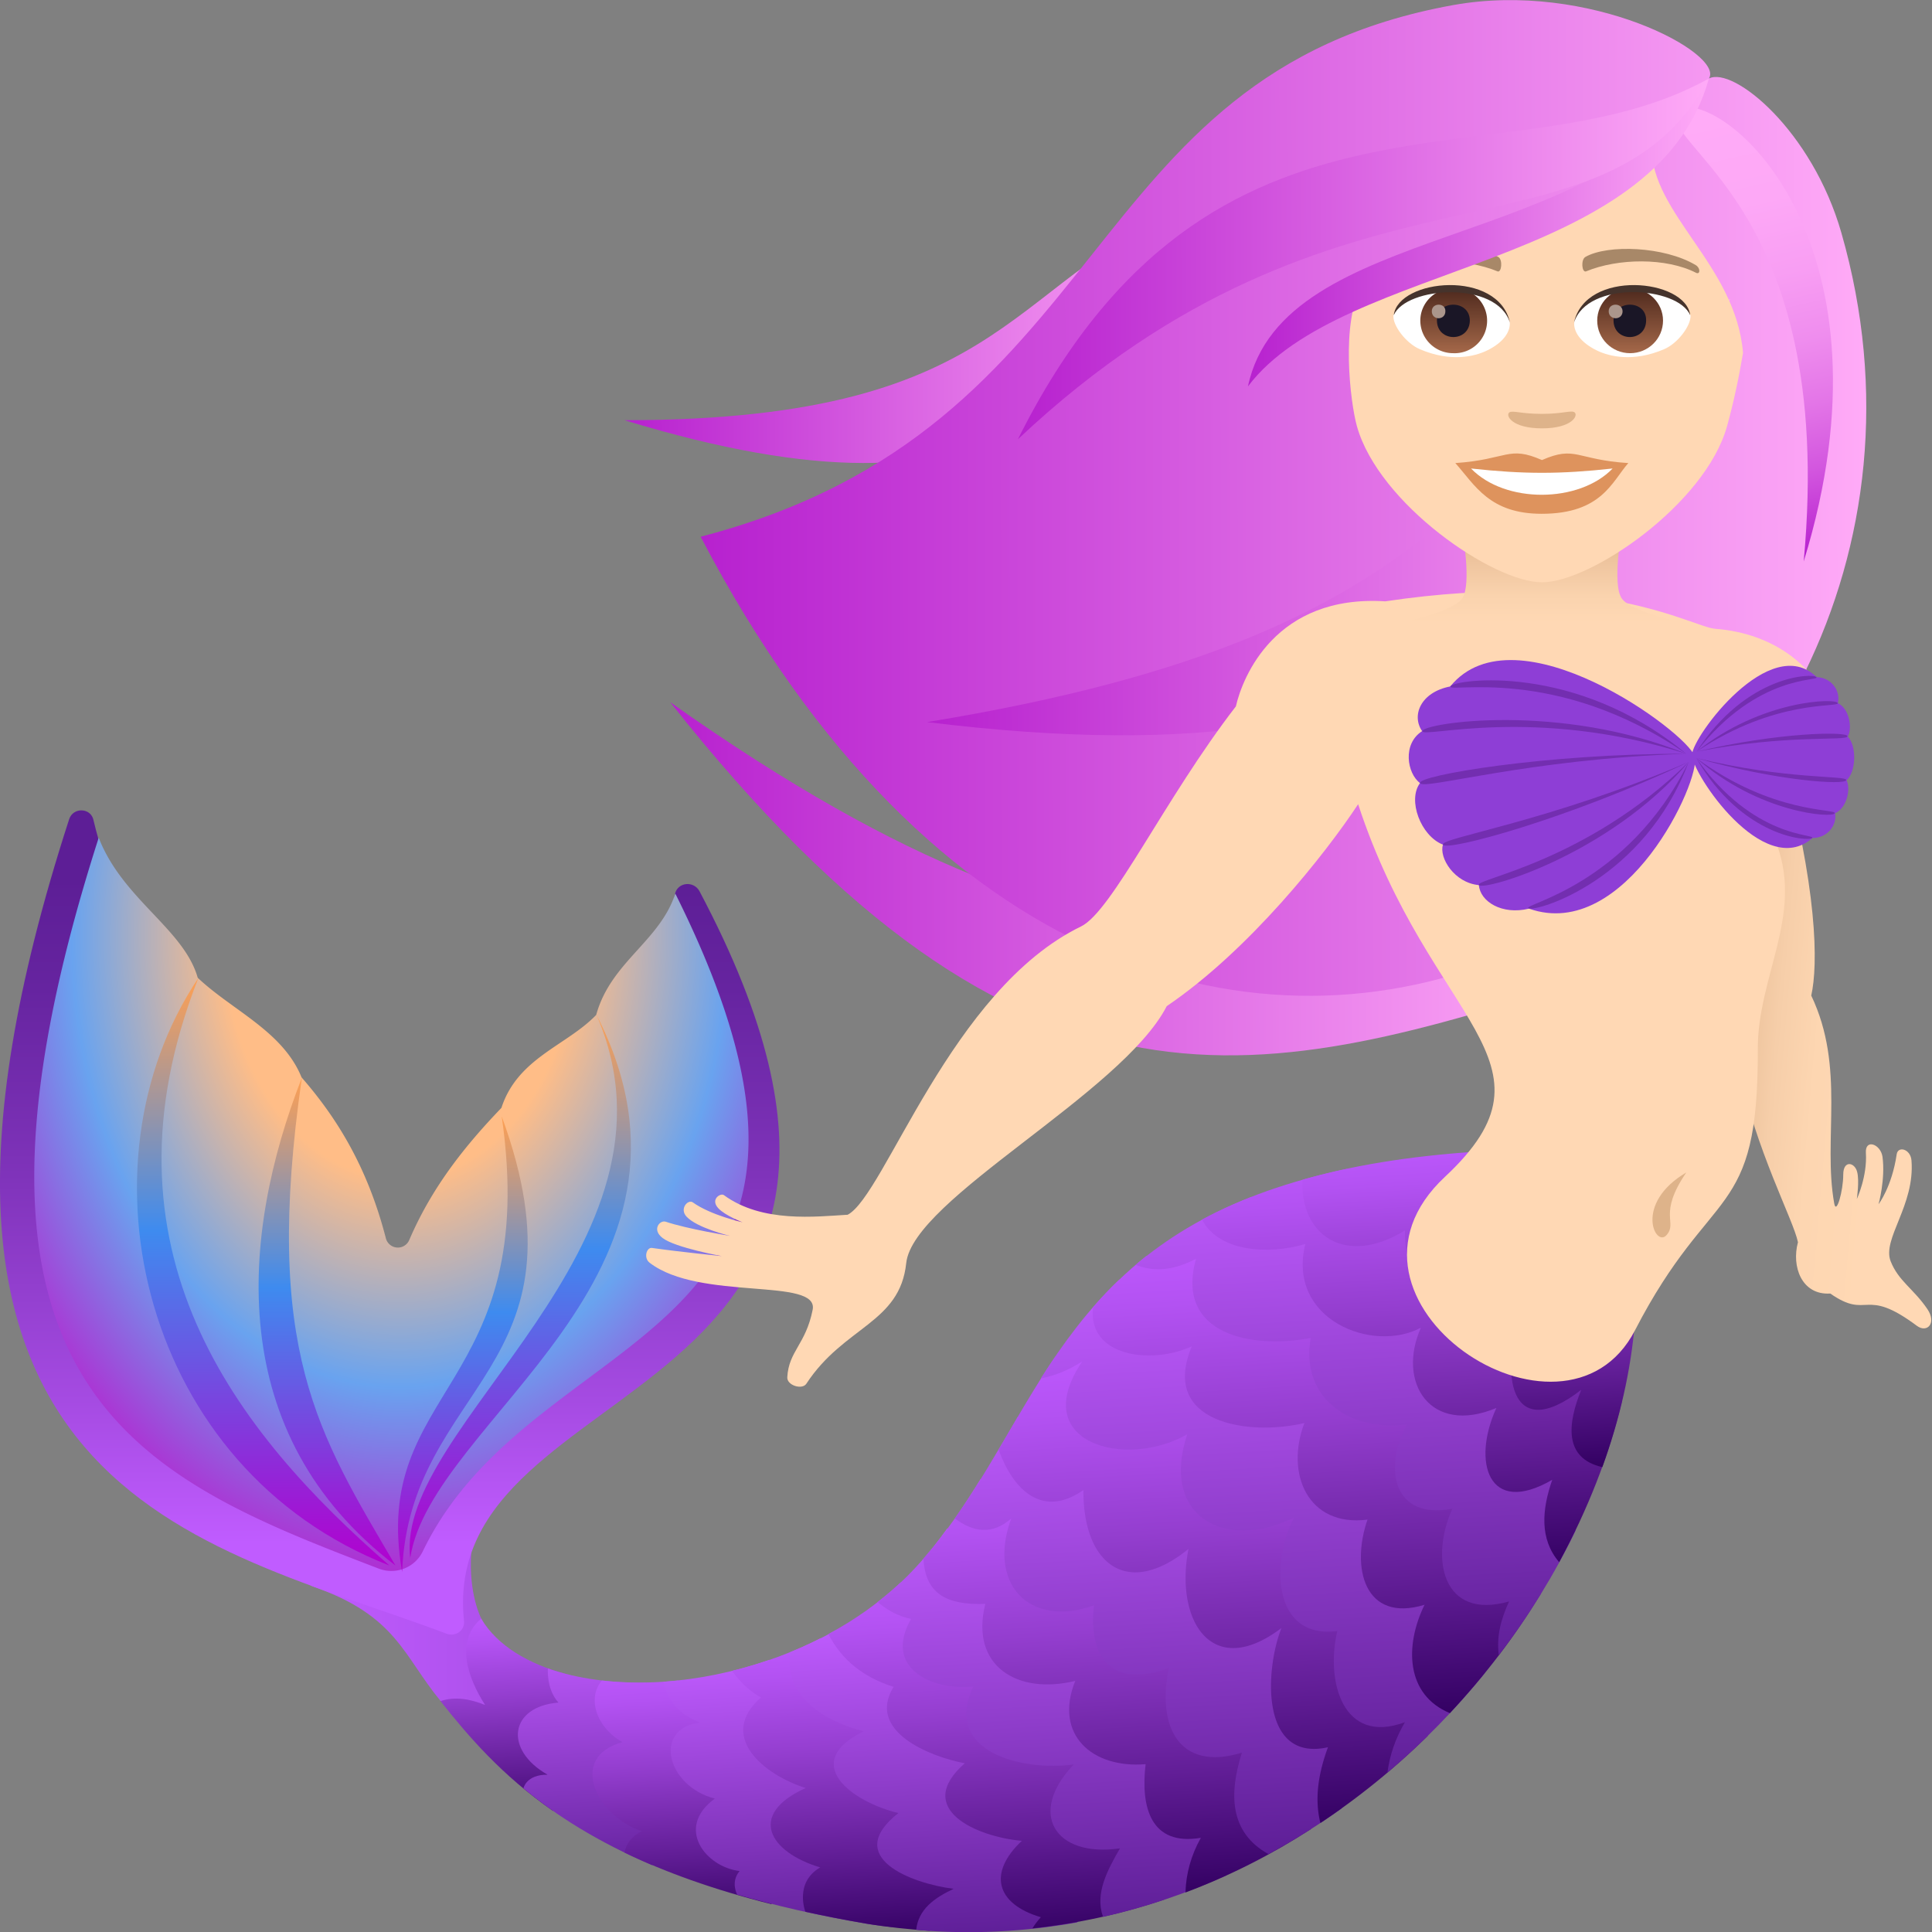 <svg xmlns="http://www.w3.org/2000/svg" xml:space="preserve" style="enable-background:new 0 0 64 64" viewBox="0 0 64 64"><rect x="0" y="0" width="64" height="64" fill="#808080" stroke="none"/><linearGradient id="a" x1="-85.531" x2="-52.025" y1="16.995" y2="16.995" gradientTransform="matrix(1 -.001 -.001 -1 95.752 70.417)" gradientUnits="userSpaceOnUse"><stop offset="0" style="stop-color:#c05cff"/><stop offset="1" style="stop-color:#5d1e96"/></linearGradient><path d="M14.59 56.34c1.57.89 3.03.55 1.35-2.73 0 0-.42-.79-.33-2.15.19-3-6.6.62-5.23 1.1 2.76.96 2.99 2.31 4.21 3.78z" style="fill:url(#a)"/><linearGradient id="b" x1="-1012.307" x2="-1011.229" y1="-925.203" y2="-925.203" gradientTransform="scale(-6.771 6.771) rotate(-86.61 -11.837 -993.814)" gradientUnits="userSpaceOnUse"><stop offset="0" style="stop-color:#320061"/><stop offset=".288" style="stop-color:#621e97"/><stop offset=".62" style="stop-color:#943ecf"/><stop offset=".867" style="stop-color:#b352f2"/><stop offset="1" style="stop-color:#bf59ff"/></linearGradient><path d="M15.94 53.62c-.87.73-.45 1.96.13 2.86-.5-.2-.98-.29-1.48-.13.93 1.17 2.02 2.45 3.73 3.64l.45-4.53c-1.28-.34-2.3-.95-2.83-1.84z" style="fill:url(#b)"/><linearGradient id="c" x1="-1005.773" x2="-1004.719" y1="-931.434" y2="-931.434" gradientTransform="scale(-7.947 7.947) rotate(-86.61 -5.832 -994.02)" gradientUnits="userSpaceOnUse"><stop offset="0" style="stop-color:#5d1e96"/><stop offset="1" style="stop-color:#c05cff"/></linearGradient><path d="M18.15 55.27s-.06.68.35 1.13c-1.62.13-1.82 1.56-.36 2.39-.71-.01-.8.45-.8.45 1.08.9 2.45 1.77 4.27 2.55l-.05-6.05c-1.26.03-2.44-.13-3.41-.47z" style="fill:url(#c)"/><linearGradient id="d" x1="-1002.537" x2="-1001.518" y1="-934.405" y2="-934.405" gradientTransform="scale(-8.665 8.665) rotate(-86.61 -2.978 -993.965)" gradientUnits="userSpaceOnUse"><stop offset="0" style="stop-color:#320061"/><stop offset=".288" style="stop-color:#621e97"/><stop offset=".62" style="stop-color:#943ecf"/><stop offset=".867" style="stop-color:#b352f2"/><stop offset="1" style="stop-color:#bf59ff"/></linearGradient><path d="M19.94 55.67c-.5.57-.19 1.56.68 2.04-1.85.51-.82 2.49.65 2.95-.54.25-.58.71-.58.71 1.33.64 2.92 1.22 4.87 1.71 0 0 .1-5.42-3.1-7.41-.87.09-1.73.09-2.52 0z" style="fill:url(#d)"/><linearGradient id="e" x1="-1000.375" x2="-999.339" y1="-936.735" y2="-936.735" gradientTransform="scale(-9.281 9.281) rotate(-86.61 -.977 -994.1)" gradientUnits="userSpaceOnUse"><stop offset="0" style="stop-color:#5d1e96"/><stop offset="1" style="stop-color:#c05cff"/></linearGradient><path d="M21.98 55.71s.09.93 1.21 1.35c-1.59.2-1.09 2.12.49 2.52-1.33.97-.3 2.27.82 2.4-.31.37-.08.78-.08.78 1.25.36 2.65.69 4.25.96.3.05.59.08.88.12l-4.08-8.85c-1.15.4-2.35.64-3.49.72z" style="fill:url(#e)"/><linearGradient id="f" x1="-998.543" x2="-997.484" y1="-938.339" y2="-938.339" gradientTransform="scale(-9.819 9.819) rotate(-86.61 .54 -994.068)" gradientUnits="userSpaceOnUse"><stop offset="0" style="stop-color:#320061"/><stop offset=".288" style="stop-color:#621e97"/><stop offset=".62" style="stop-color:#943ecf"/><stop offset=".867" style="stop-color:#b352f2"/><stop offset="1" style="stop-color:#bf59ff"/></linearGradient><path d="M24.25 55.35c.26.36.56.66.96.88-1.48 1.3.13 2.58 1.48 3-1.95.88-1.2 2.13.48 2.63-.87.51-.49 1.47-.49 1.47.64.14 1.3.27 2 .39.71.12 1.42.19 2.11.24 3.26-1.35-.26-9.29-3.61-9.69-.94.48-1.94.84-2.93 1.08z" style="fill:url(#f)"/><linearGradient id="g" x1="-997.877" x2="-996.807" y1="-939.092" y2="-939.092" gradientTransform="scale(-10.049 10.049) rotate(-86.61 1.093 -994.061)" gradientUnits="userSpaceOnUse"><stop offset="0" style="stop-color:#5d1e96"/><stop offset="1" style="stop-color:#c05cff"/></linearGradient><path d="M26.18 54.73c-.24 1.45 1.16 2.31 2.43 2.62-2.13 1.05-.39 2.34 1.15 2.71-1.86 1.46.42 2.33 1.83 2.51-.64.3-1.17.68-1.24 1.36 1.84.16 3.62.06 5.34-.25-1.64-8.69-8.01-9.67-8.01-9.67-.49.27-.99.51-1.5.72z" style="fill:url(#g)"/><linearGradient id="h" x1="-995.068" x2="-993.959" y1="-941.778" y2="-941.778" gradientTransform="scale(-11.088 11.088) rotate(-86.61 3.65 -994.272)" gradientUnits="userSpaceOnUse"><stop offset="0" style="stop-color:#320061"/><stop offset=".288" style="stop-color:#621e97"/><stop offset=".62" style="stop-color:#943ecf"/><stop offset=".867" style="stop-color:#b352f2"/><stop offset="1" style="stop-color:#bf59ff"/></linearGradient><path d="M27.44 54.13c.46.89 1.19 1.44 2.16 1.75-.91 1.48 1.23 2.32 2.36 2.53-1.73 1.52.41 2.44 1.89 2.57-1.13 1.06-.86 2.09.63 2.53-.11.12-.2.24-.28.37 1.5-.16 2.96-.48 4.35-.95-.86-6.88-8.71-10.51-8.71-10.51-.73.68-1.54 1.25-2.4 1.71z" style="fill:url(#h)"/><linearGradient id="i" x1="-992.622" x2="-991.494" y1="-944.012" y2="-944.012" gradientTransform="scale(-12.159 12.159) rotate(-86.61 5.822 -994.422)" gradientUnits="userSpaceOnUse"><stop offset="0" style="stop-color:#5d1e96"/><stop offset="1" style="stop-color:#c05cff"/></linearGradient><path d="M30.38 51.87c-.4.44-.84.84-1.31 1.2.33.27.68.47 1.11.56-.91 1.59.61 2.37 2.06 2.24-1.03 2.2 1.68 2.81 3.33 2.58-1.54 1.61-.64 3.09 1.53 2.78-.41.71-.84 1.5-.56 2.27 1.42-.32 2.79-.79 4.09-1.38-.82-8.45-9.25-11.49-9.25-11.49-.3.42-.63.84-1 1.24z" style="fill:url(#i)"/><linearGradient id="j" x1="-991.318" x2="-990.194" y1="-945.274" y2="-945.274" gradientTransform="scale(-12.844 12.844) rotate(-86.61 6.946 -994.53)" gradientUnits="userSpaceOnUse"><stop offset="0" style="stop-color:#320061"/><stop offset=".288" style="stop-color:#621e97"/><stop offset=".62" style="stop-color:#943ecf"/><stop offset=".867" style="stop-color:#b352f2"/><stop offset="1" style="stop-color:#bf59ff"/></linearGradient><path d="M30.59 51.63c.06 1.16.76 1.55 2.05 1.5-.52 2.08 1.09 3.02 2.98 2.55-.72 1.78.56 2.91 2.33 2.76-.17 1.43.17 2.72 1.83 2.44-.32.57-.49 1.17-.51 1.81 1.47-.55 2.86-1.26 4.16-2.1C41.19 50.97 32.48 49 32.48 49c-.56.91-1.16 1.8-1.89 2.63z" style="fill:url(#j)"/><linearGradient id="k" x1="-989.952" x2="-988.806" y1="-946.605" y2="-946.605" gradientTransform="scale(-13.644 13.644) rotate(-86.61 8.18 -994.705)" gradientUnits="userSpaceOnUse"><stop offset="0" style="stop-color:#5d1e96"/><stop offset="1" style="stop-color:#c05cff"/></linearGradient><path d="M31.63 50.3c.6.45 1.24.56 1.87 0-.79 2.12.55 3.65 2.74 2.88-.21 1.84.7 2.75 2.48 2.07-.4 1.91.31 3.45 2.42 2.81-.43 1.35-.42 2.64.88 3.36.84-.46 1.65-.96 2.42-1.51 1.4-7.08-6.01-14-10.72-12.98-.67 1.13-1.32 2.28-2.09 3.37z" style="fill:url(#k)"/><linearGradient id="l" x1="-988.671" x2="-987.535" y1="-947.897" y2="-947.897" gradientTransform="scale(-14.536 14.536) rotate(-86.61 9.335 -994.85)" gradientUnits="userSpaceOnUse"><stop offset="0" style="stop-color:#320061"/><stop offset=".288" style="stop-color:#621e97"/><stop offset=".62" style="stop-color:#943ecf"/><stop offset=".867" style="stop-color:#b352f2"/><stop offset="1" style="stop-color:#bf59ff"/></linearGradient><path d="M33.08 48.02c.46 1.28 1.41 2.31 2.81 1.34-.02 2.44 1.44 3.61 3.48 1.95-.46 2.37.77 4.37 3.08 2.62-.54 1.36-.72 4.45 1.54 3.95-.3.82-.46 1.67-.25 2.51a24.15 24.15 0 0 0 3.55-2.88c.87-5.21-4.97-13.32-12.33-12.57-.68 1-1.27 2.04-1.88 3.08z" style="fill:url(#l)"/><linearGradient id="m" x1="-987.032" x2="-985.917" y1="-949.444" y2="-949.444" gradientTransform="scale(-15.755 15.755) rotate(-86.61 10.812 -995.024)" gradientUnits="userSpaceOnUse"><stop offset="0" style="stop-color:#5d1e96"/><stop offset="1" style="stop-color:#c05cff"/></linearGradient><path d="M34.48 45.66c.48-.09.93-.28 1.37-.56-1.84 2.72 1.46 3.58 3.48 2.41-.9 2.7 1.22 3.9 3.54 2.76-.75 1.38-.77 4.04 1.43 3.76-.39 1.65.17 3.79 2.24 3.02-.32.55-.5 1.08-.58 1.67 1.19-1 2.27-2.12 3.23-3.3-1.52-7.76-5.34-12.38-12.11-13.03-1.05 1-1.87 2.12-2.6 3.27z" style="fill:url(#m)"/><linearGradient id="n" x1="-988.309" x2="-987.198" y1="-948.218" y2="-948.218" gradientTransform="scale(-14.766 14.766) rotate(-86.61 9.426 -994.88)" gradientUnits="userSpaceOnUse"><stop offset="0" style="stop-color:#320061"/><stop offset=".288" style="stop-color:#621e97"/><stop offset=".62" style="stop-color:#943ecf"/><stop offset=".867" style="stop-color:#b352f2"/><stop offset="1" style="stop-color:#bf59ff"/></linearGradient><path d="M36.21 43.3c-.2 1.63 1.91 1.92 3.27 1.3-1.07 2.54 1.87 2.98 3.73 2.54-.64 1.67.11 3.45 2.09 3.2-.55 1.58-.11 3.43 1.89 2.82-.66 1.35-.63 2.98.84 3.59 1.15-1.23 2.16-2.55 3.01-3.95-.75-7.55-6.55-12.5-13.07-11.19-.66.53-1.24 1.09-1.76 1.69z" style="fill:url(#n)"/><linearGradient id="o" x1="-987.071" x2="-985.992" y1="-949.459" y2="-949.459" gradientTransform="scale(-15.717 15.717) rotate(-86.61 10.575 -995.062)" gradientUnits="userSpaceOnUse"><stop offset="0" style="stop-color:#5d1e96"/><stop offset="1" style="stop-color:#c05cff"/></linearGradient><path d="M37.62 41.9c.66.26 1.3.16 2-.2-.71 2.52 1.87 3 3.8 2.62-.36 2.01 1.34 3.13 3.19 2.86-.79 1.46-.47 3.17 1.5 2.8-.75 1.66-.32 3.7 1.88 3.07-.28.61-.42 1.17-.34 1.78 1-1.31 1.85-2.69 2.54-4.12.12-5.05-3.7-10.62-10.76-11.05-1.56.61-2.79 1.38-3.81 2.24z" style="fill:url(#o)"/><linearGradient id="p" x1="-989.983" x2="-988.915" y1="-946.709" y2="-946.709" gradientTransform="scale(-13.654 13.654) rotate(-86.61 7.534 -994.78)" gradientUnits="userSpaceOnUse"><stop offset="0" style="stop-color:#320061"/><stop offset=".288" style="stop-color:#621e97"/><stop offset=".62" style="stop-color:#943ecf"/><stop offset=".867" style="stop-color:#b352f2"/><stop offset="1" style="stop-color:#bf59ff"/></linearGradient><path d="M44.62 38.72c-1.94.41-3.5.98-4.8 1.68.55 1.07 2.19 1.17 3.42.81-.62 2.51 2.24 3.63 3.83 2.77-.81 1.81.31 3.58 2.5 2.66-.81 1.76-.29 3.62 1.85 2.38-.34.98-.43 1.96.23 2.73.94-1.73 1.65-3.53 2.08-5.33-.01.01-1.17-5.67-9.11-7.7z" style="fill:url(#p)"/><linearGradient id="q" x1="-996.316" x2="-995.25" y1="-940.694" y2="-940.694" gradientTransform="scale(-10.622 10.622) rotate(-86.61 1.006 -994.134)" gradientUnits="userSpaceOnUse"><stop offset="0" style="stop-color:#320061"/><stop offset=".288" style="stop-color:#621e97"/><stop offset=".62" style="stop-color:#943ecf"/><stop offset=".867" style="stop-color:#b352f2"/><stop offset="1" style="stop-color:#bf59ff"/></linearGradient><path d="M46.54 40.76c-.05 2.04 1.86 4.54 3.84 2.75-.68 1.9-.42 4.4 2 2.53-.45 1.11-.59 2.27.7 2.56.58-1.6.95-3.22 1.08-4.82.34-4.06-5.25-5.63-5.25-5.63-2.27.15-4.16.47-5.76.93-.1 1.8 1.39 2.91 3.39 1.68z" style="fill:url(#q)"/><linearGradient id="r" x1="-979.567" x2="-978.567" y1="-977.962" y2="-977.962" gradientTransform="rotate(-90.074 -5.773 -26701.288) scale(27.319)" gradientUnits="userSpaceOnUse"><stop offset="0" style="stop-color:#c05cff"/><stop offset=".103" style="stop-color:#c05cff"/><stop offset=".262" style="stop-color:#a74ce4"/><stop offset=".547" style="stop-color:#7f33ba"/><stop offset=".77" style="stop-color:#6624a0"/><stop offset=".903" style="stop-color:#5d1e96"/><stop offset="1" style="stop-color:#5d1e96"/></linearGradient><path d="M2.29 27.14C-4.99 49.59 6.7 51.07 14.8 54.12c.3.11.61-.12.57-.43-.88-8.53 17.03-6.76 7.8-24.17-.19-.35-.72-.3-.81.09-1.04 4.68-5.92 6-8.91 12.86-.17.4-.74.33-.82-.1-1.36-7.9-7.93-8.31-9.53-15.19-.08-.43-.68-.45-.81-.04z" style="fill:url(#r)"/><radialGradient id="s" cx="-980.132" cy="-979.179" r=".895" gradientTransform="matrix(-.032 -24.306 17.605 -.023 17220.428 -23814.596)" gradientUnits="userSpaceOnUse"><stop offset=".369" style="stop-color:#ffbd87"/><stop offset=".687" style="stop-color:#69a3ef"/><stop offset="1" style="stop-color:#b721cf"/></radialGradient><path d="M3.27 27.75c-5.89 18.37 1.46 21.21 9.27 24.21.57.22 1.21-.03 1.47-.58 3.77-7.8 15.91-6.65 8.36-21.78-.51 1.58-2.14 2.27-2.62 4.02-.98 1.02-2.6 1.42-3.14 3.08-1.18 1.23-2.29 2.6-3.05 4.37a.41.41 0 0 1-.78-.06c-.61-2.36-1.63-3.99-2.79-5.32-.62-1.53-2.3-2.22-3.44-3.3-.46-1.62-2.49-2.6-3.28-4.64z" style="fill:url(#s)"/><linearGradient id="t" x1="8.717" x2="8.717" y1="51.863" y2="32.396" gradientUnits="userSpaceOnUse"><stop offset="0" style="stop-color:#b200cf"/><stop offset=".57" style="stop-color:#3e8bef"/><stop offset="1" style="stop-color:#ffa052"/></linearGradient><path d="M6.57 32.4C2.4 38.62 4.71 48.67 12.9 51.86 7.83 47.45 3.03 41.4 6.57 32.4z" style="fill:url(#t)"/><linearGradient id="u" x1="10.836" x2="10.836" y1="51.863" y2="35.698" gradientUnits="userSpaceOnUse"><stop offset="0" style="stop-color:#b200cf"/><stop offset=".57" style="stop-color:#3e8bef"/><stop offset="1" style="stop-color:#ffa052"/></linearGradient><path d="M10 35.7c-2.04 5.22-2.6 11.8 3.1 16.16-2.56-4.37-4.4-7.13-3.1-16.16z" style="fill:url(#u)"/><linearGradient id="v" x1="17.233" x2="17.233" y1="51.615" y2="33.621" gradientUnits="userSpaceOnUse"><stop offset="0" style="stop-color:#b200cf"/><stop offset=".57" style="stop-color:#3e8bef"/><stop offset="1" style="stop-color:#ffa052"/></linearGradient><path d="M19.76 33.62c4.44 8.68-5.48 13.41-6.17 17.99-.54-4.35 9.5-10.32 6.17-17.99z" style="fill:url(#v)"/><linearGradient id="w" x1="15.33" x2="15.33" y1="52.071" y2="36.985" gradientUnits="userSpaceOnUse"><stop offset="0" style="stop-color:#b200cf"/><stop offset=".57" style="stop-color:#3e8bef"/><stop offset="1" style="stop-color:#ffa052"/></linearGradient><path d="M16.62 36.98c3.07 8.39-3.05 8.88-3.3 15.09-1.07-6.12 4.6-6.05 3.3-15.09z" style="fill:url(#w)"/><linearGradient id="x" x1="-73.487" x2="-43.103" y1="41.391" y2="41.391" gradientTransform="matrix(1 -.001 -.001 -1 95.752 70.417)" gradientUnits="userSpaceOnUse"><stop offset="0" style="stop-color:#b721cf"/><stop offset="1" style="stop-color:#ffabf7"/></linearGradient><path d="M52.6 32.42c-10.34-3.31-14.41 2.15-30.4-9.16 11.83 14.96 19.73 12.53 30.4 9.16z" style="fill:url(#x)"/><linearGradient id="y" x1="-74.986" x2="-55.697" y1="59.513" y2="59.513" gradientTransform="matrix(1 -.001 -.001 -1 95.752 70.417)" gradientUnits="userSpaceOnUse"><stop offset="0" style="stop-color:#b721cf"/><stop offset="1" style="stop-color:#ffabf7"/></linearGradient><path d="M39.97 6.62c-6.65 2.37-6.12 7.3-19.28 7.3 12.82 3.91 15.59-.84 19.28-7.3z" style="fill:url(#y)"/><linearGradient id="z" x1="-72.471" x2="-33.855" y1="53.988" y2="53.988" gradientTransform="matrix(1 -.001 -.001 -1 95.752 70.417)" gradientUnits="userSpaceOnUse"><stop offset="0" style="stop-color:#b721cf"/><stop offset="1" style="stop-color:#ffabf7"/></linearGradient><path d="M61 7.72c-.97-3.4-3.58-5.53-4.39-5.12.53-.82-3.95-3.25-8.48-2.43-12.64 2.29-11.04 14-24.92 17.61C38.46 47 67.03 28.77 61 7.72z" style="fill:url(#z)"/><linearGradient id="A" x1="-64.986" x2="-38.353" y1="53.354" y2="53.354" gradientTransform="matrix(1 -.001 -.001 -1 95.752 70.417)" gradientUnits="userSpaceOnUse"><stop offset="0" style="stop-color:#b721cf"/><stop offset="1" style="stop-color:#ffabf7"/></linearGradient><path d="M57.32 9.9c-9.35 4.72-7.95 10.97-26.61 14.02 18.3 2.26 21.59-4.5 26.61-14.02z" style="fill:url(#A)"/><linearGradient id="B" x1="56.906" x2="64.783" y1="34.057" y2="34.742" gradientUnits="userSpaceOnUse"><stop offset="0" style="stop-color:#deb38a"/><stop offset=".104" style="stop-color:#ebc19a"/><stop offset=".249" style="stop-color:#f6cea9"/><stop offset=".421" style="stop-color:#fdd6b1"/><stop offset=".693" style="stop-color:#ffd8b4"/><stop offset=".735" style="stop-color:#ffd8b4"/><stop offset="1" style="stop-color:#ffd8b4"/></linearGradient><path d="M58.97 24.89c1.25 4.55 1.26 7.07 1.03 8.09 1.14 2.39.38 4.75.76 6.88.07.41.3-.41.3-.95 0-.49.38-.41.46-.09.08.29-.01.9-.01.9s.35-.75.3-1.53c-.03-.48.49-.29.55.13.1.74-.13 1.57-.13 1.57s.44-.57.6-1.65c.04-.29.46-.18.49.2.12 1.49-.98 2.6-.69 3.34.26.66.76.91 1.22 1.59.31.46-.01.8-.35.55-1.77-1.32-1.59-.18-2.87-1.07-.95.06-1.29-.9-1.07-1.7-.33-1.56-4.83-8.76-.59-16.26z" style="fill:url(#B)"/><path d="M56.82 20.83c-.78-.06-3.77-1.98-10.93-.91-3.64-.23-4.73 2.51-4.95 3.48-2.35 3.04-4.1 6.79-5.13 7.29-4.31 2.09-6.5 8.91-7.73 9.55-1.05.06-2.83.28-4.1-.65-.1-.08-.46.13-.19.43.23.25.81.47.81.47s-1.05-.23-1.65-.66c-.16-.11-.45.21-.21.47.35.38 1.44.64 1.44.64s-1.42-.23-2.13-.47c-.19-.06-.47.26-.1.54.41.32 1.96.6 1.96.6s-1.4-.14-2.31-.27c-.18-.03-.29.33-.08.49 1.66 1.28 5.62.47 5.4 1.56-.23 1.15-.79 1.36-.84 2.23-.02.27.49.43.63.22 1.25-1.91 3.1-2 3.31-4 .23-2.13 7.14-5.62 8.63-8.51 2.73-1.85 5.26-5.05 6.34-6.69 2.38 7.27 6.98 8.51 2.88 12.34-4.4 4.1 3.94 9.63 6.29 5.09 2.54-4.92 4.09-3.58 4.07-9.31-.01-2.4 1.49-4.4.64-6.76 3.57-2.51 1.94-6.87-2.05-7.17z" style="fill:#ffd8b4"/><linearGradient id="C" x1="51.08" x2="51.08" y1="20.623" y2="17.576" gradientUnits="userSpaceOnUse"><stop offset="0" style="stop-color:#ffd8b4"/><stop offset=".291" style="stop-color:#fad3ae"/><stop offset=".672" style="stop-color:#eec49e"/><stop offset="1" style="stop-color:#deb38a"/></linearGradient><path d="M55.72 20.62s-1.7-.35-2-.8c-.32-.47 0-2.25 0-2.25h-5.28s.32 1.78 0 2.25c-.3.45-2 .8-2 .8h9.28z" style="fill:url(#C)"/><path d="M55.86 38.84c-.95 1.4-.28 1.64-.65 2.07-.37.44-1.1-1.04.65-2.07z" style="fill:#deb38a"/><path d="M60.04 27.76c.51 0 .82-.44.75-.82.4-.18.52-.82.38-1.09.32-.29.34-1.14.04-1.45.15-.26.07-.91-.33-1.11.1-.38-.19-.84-.7-.86-1.54-1.5-4.11 1.96-4.13 2.57-.02.6 2.37 4.18 3.99 2.76z" style="fill:#8e3ed6"/><path d="M56.2 24.9c1.66-2.57 3.86-2.6 3.97-2.47.14.15-1.94-.13-3.97 2.47z" style="fill:#732eb0"/><path d="M56.2 24.9c2.15-1.73 4.63-1.78 4.68-1.61.04.16-2.06-.15-4.68 1.61zm0 0c2.68-.64 5.01-.68 5-.51-.01.17-1.97-.08-5 .51zm-.01.21c1.52 2.64 3.72 2.77 3.84 2.65.14-.14-1.95.04-3.84-2.65z" style="fill:#732eb0"/><path d="M56.19 25.11c2.06 1.83 4.53 2 4.59 1.83.05-.16-2.05.04-4.59-1.83zm0 0c2.64.76 4.96.91 4.97.73.01-.16-1.97 0-4.97-.73z" style="fill:#732eb0"/><path d="M48.04 22.74c-.98.19-1.29.96-.93 1.48-.66.42-.5 1.4-.07 1.72-.42.56.02 1.75.76 2.04-.14.43.38 1.27 1.19 1.34.04.54.76 1 1.66.78 3.2 1.13 5.71-4.26 5.49-5.04-.24-.8-5.93-4.98-8.1-2.32z" style="fill:#8e3ed6"/><path d="M55.94 25.24c-1.48 3.92-5.04 4.97-5.3 4.85-.3-.12 3.25-.72 5.3-4.85z" style="fill:#732eb0"/><path d="M55.94 25.24c-2.64 3.08-6.78 4.28-6.95 4.08-.17-.2 3.55-.75 6.95-4.08zm0 0c-4.01 1.9-8.05 2.98-8.14 2.74-.09-.23 3.5-.75 8.14-2.74zm-.08-.27c-3.67-3.04-7.66-2.46-7.81-2.24-.18.26 3.48-.74 7.81 2.24z" style="fill:#732eb0"/><path d="M55.86 24.97c-4.19-1.71-8.73-1.02-8.74-.75-.01.25 3.7-.85 8.74.75zm0 0c-4.65-.01-8.91.72-8.82.97.09.25 3.56-.8 8.82-.97z" style="fill:#732eb0"/><path d="M54.71 4.86c-2.58 2.26-6.29 2.71-9.58 4.59-.73 1.18-.4 3.89-.18 4.67.72 2.57 4.51 5.17 6.13 5.17s5.41-2.59 6.13-5.17c.22-.79.4-1.65.53-2.43-.24-2.91-3.04-4.6-3.03-6.83z" style="fill:#ffd8b4"/><path d="M51.08 15.24c-1.12-.49-1.13-.02-2.87.1.65.73 1.13 1.68 2.86 1.68 1.99 0 2.33-1.07 2.87-1.68-1.73-.11-1.74-.59-2.86-.1z" style="fill:#de935d"/><path d="M48.73 15.52c1.13 1.17 3.58 1.15 4.69 0-1.74.19-2.94.19-4.69 0z" style="fill:#fff"/><path d="M56.17 8.78c-1.04-.62-2.91-.69-3.65-.27-.16.09-.12.53.02.48 1.06-.44 2.66-.46 3.65.05.14.06.14-.17-.02-.26zm-10.19 0c1.04-.62 2.91-.69 3.65-.27.16.09.11.53-.02.48-1.06-.44-2.66-.46-3.65.05-.13.06-.13-.17.02-.26z" style="fill:#a88868"/><path d="M52.16 13.66c-.11-.08-.38.05-1.08.05-.7 0-.96-.12-1.08-.05-.14.1.08.53 1.08.53s1.21-.43 1.08-.53z" style="fill:#deb38a"/><path d="M50.01 10.65c.04.31-.18.69-.77.97-.38.18-1.17.39-2.2-.05-.46-.19-.92-.8-.88-1.13.56-1.05 3.33-1.2 3.85.21z" style="fill:#fff"/><linearGradient id="D" x1="-421.096" x2="-421.096" y1="480.483" y2="480.811" gradientTransform="matrix(6.57 0 0 -6.57 2814.782 3168.527)" gradientUnits="userSpaceOnUse"><stop offset="0" style="stop-color:#a6694a"/><stop offset="1" style="stop-color:#4f2a1e"/></linearGradient><path d="M48.14 9.55a1.076 1.076 0 1 1 0 2.15c-.6 0-1.09-.48-1.09-1.08 0-.59.49-1.07 1.09-1.07z" style="fill:url(#D)"/><path d="M47.6 10.61c0 .74 1.09.74 1.09 0-.01-.69-1.09-.69-1.09 0z" style="fill:#1a1626"/><path d="M47.43 10.31c0 .31.45.31.45 0 .01-.29-.45-.29-.45 0z" style="fill:#ab968c"/><path d="M50.02 10.69c-.44-1.41-3.44-1.2-3.85-.25.15-1.21 3.47-1.53 3.85.25z" style="fill:#45332c"/><path d="M52.15 10.65c-.04.31.18.69.77.97.38.18 1.17.39 2.2-.05.46-.19.91-.8.88-1.13-.56-1.05-3.33-1.2-3.85.21z" style="fill:#fff"/><linearGradient id="E" x1="-422.903" x2="-422.903" y1="480.483" y2="480.811" gradientTransform="matrix(6.57 0 0 -6.57 2832.512 3168.527)" gradientUnits="userSpaceOnUse"><stop offset="0" style="stop-color:#a6694a"/><stop offset="1" style="stop-color:#4f2a1e"/></linearGradient><path d="M54 9.55c.6 0 1.09.48 1.09 1.07 0 .6-.49 1.08-1.09 1.08-.6 0-1.09-.48-1.09-1.08 0-.59.49-1.07 1.09-1.07z" style="fill:url(#E)"/><path d="M53.45 10.61c0 .74 1.08.74 1.08 0 .01-.69-1.08-.69-1.08 0z" style="fill:#1a1626"/><path d="M53.29 10.31c0 .31.46.31.46 0-.01-.29-.46-.29-.46 0z" style="fill:#ab968c"/><path d="M52.14 10.69c.44-1.41 3.44-1.21 3.85-.25-.15-1.21-3.47-1.53-3.85.25z" style="fill:#45332c"/><linearGradient id="F" x1="60.541" x2="57.251" y1="18.223" y2="3.642" gradientUnits="userSpaceOnUse"><stop offset="0" style="stop-color:#b721cf"/><stop offset=".052" style="stop-color:#c032d4"/><stop offset=".184" style="stop-color:#d357df"/><stop offset=".323" style="stop-color:#e375e7"/><stop offset=".467" style="stop-color:#ef8dee"/><stop offset=".621" style="stop-color:#f89ef3"/><stop offset=".789" style="stop-color:#fda8f6"/><stop offset="1" style="stop-color:#ffabf7"/></linearGradient><path d="M55.57 3.57c-.81 1.28 5.29 3.02 4.18 15.03 3.21-10.44-2.44-15.52-4.18-15.03z" style="fill:url(#F)"/><linearGradient id="G" x1="-54.336" x2="-39.052" y1="62.776" y2="62.776" gradientTransform="matrix(1 -.001 -.001 -1 95.752 70.417)" gradientUnits="userSpaceOnUse"><stop offset="0" style="stop-color:#b721cf"/><stop offset="1" style="stop-color:#ffabf7"/></linearGradient><path d="M41.34 12.8C44.5 8.61 54.85 8.96 56.61 2.6c-3.72 5.8-14.1 4.68-15.27 10.2z" style="fill:url(#G)"/><linearGradient id="H" x1="-61.957" x2="-39.052" y1="61.907" y2="61.907" gradientTransform="matrix(1 -.001 -.001 -1 95.752 70.417)" gradientUnits="userSpaceOnUse"><stop offset="0" style="stop-color:#b721cf"/><stop offset="1" style="stop-color:#ffabf7"/></linearGradient><path d="M56.61 2.6c-6.62 3.69-16.46-.93-22.89 11.95C44.46 4.44 53.08 9.13 56.61 2.6z" style="fill:url(#H)"/></svg>